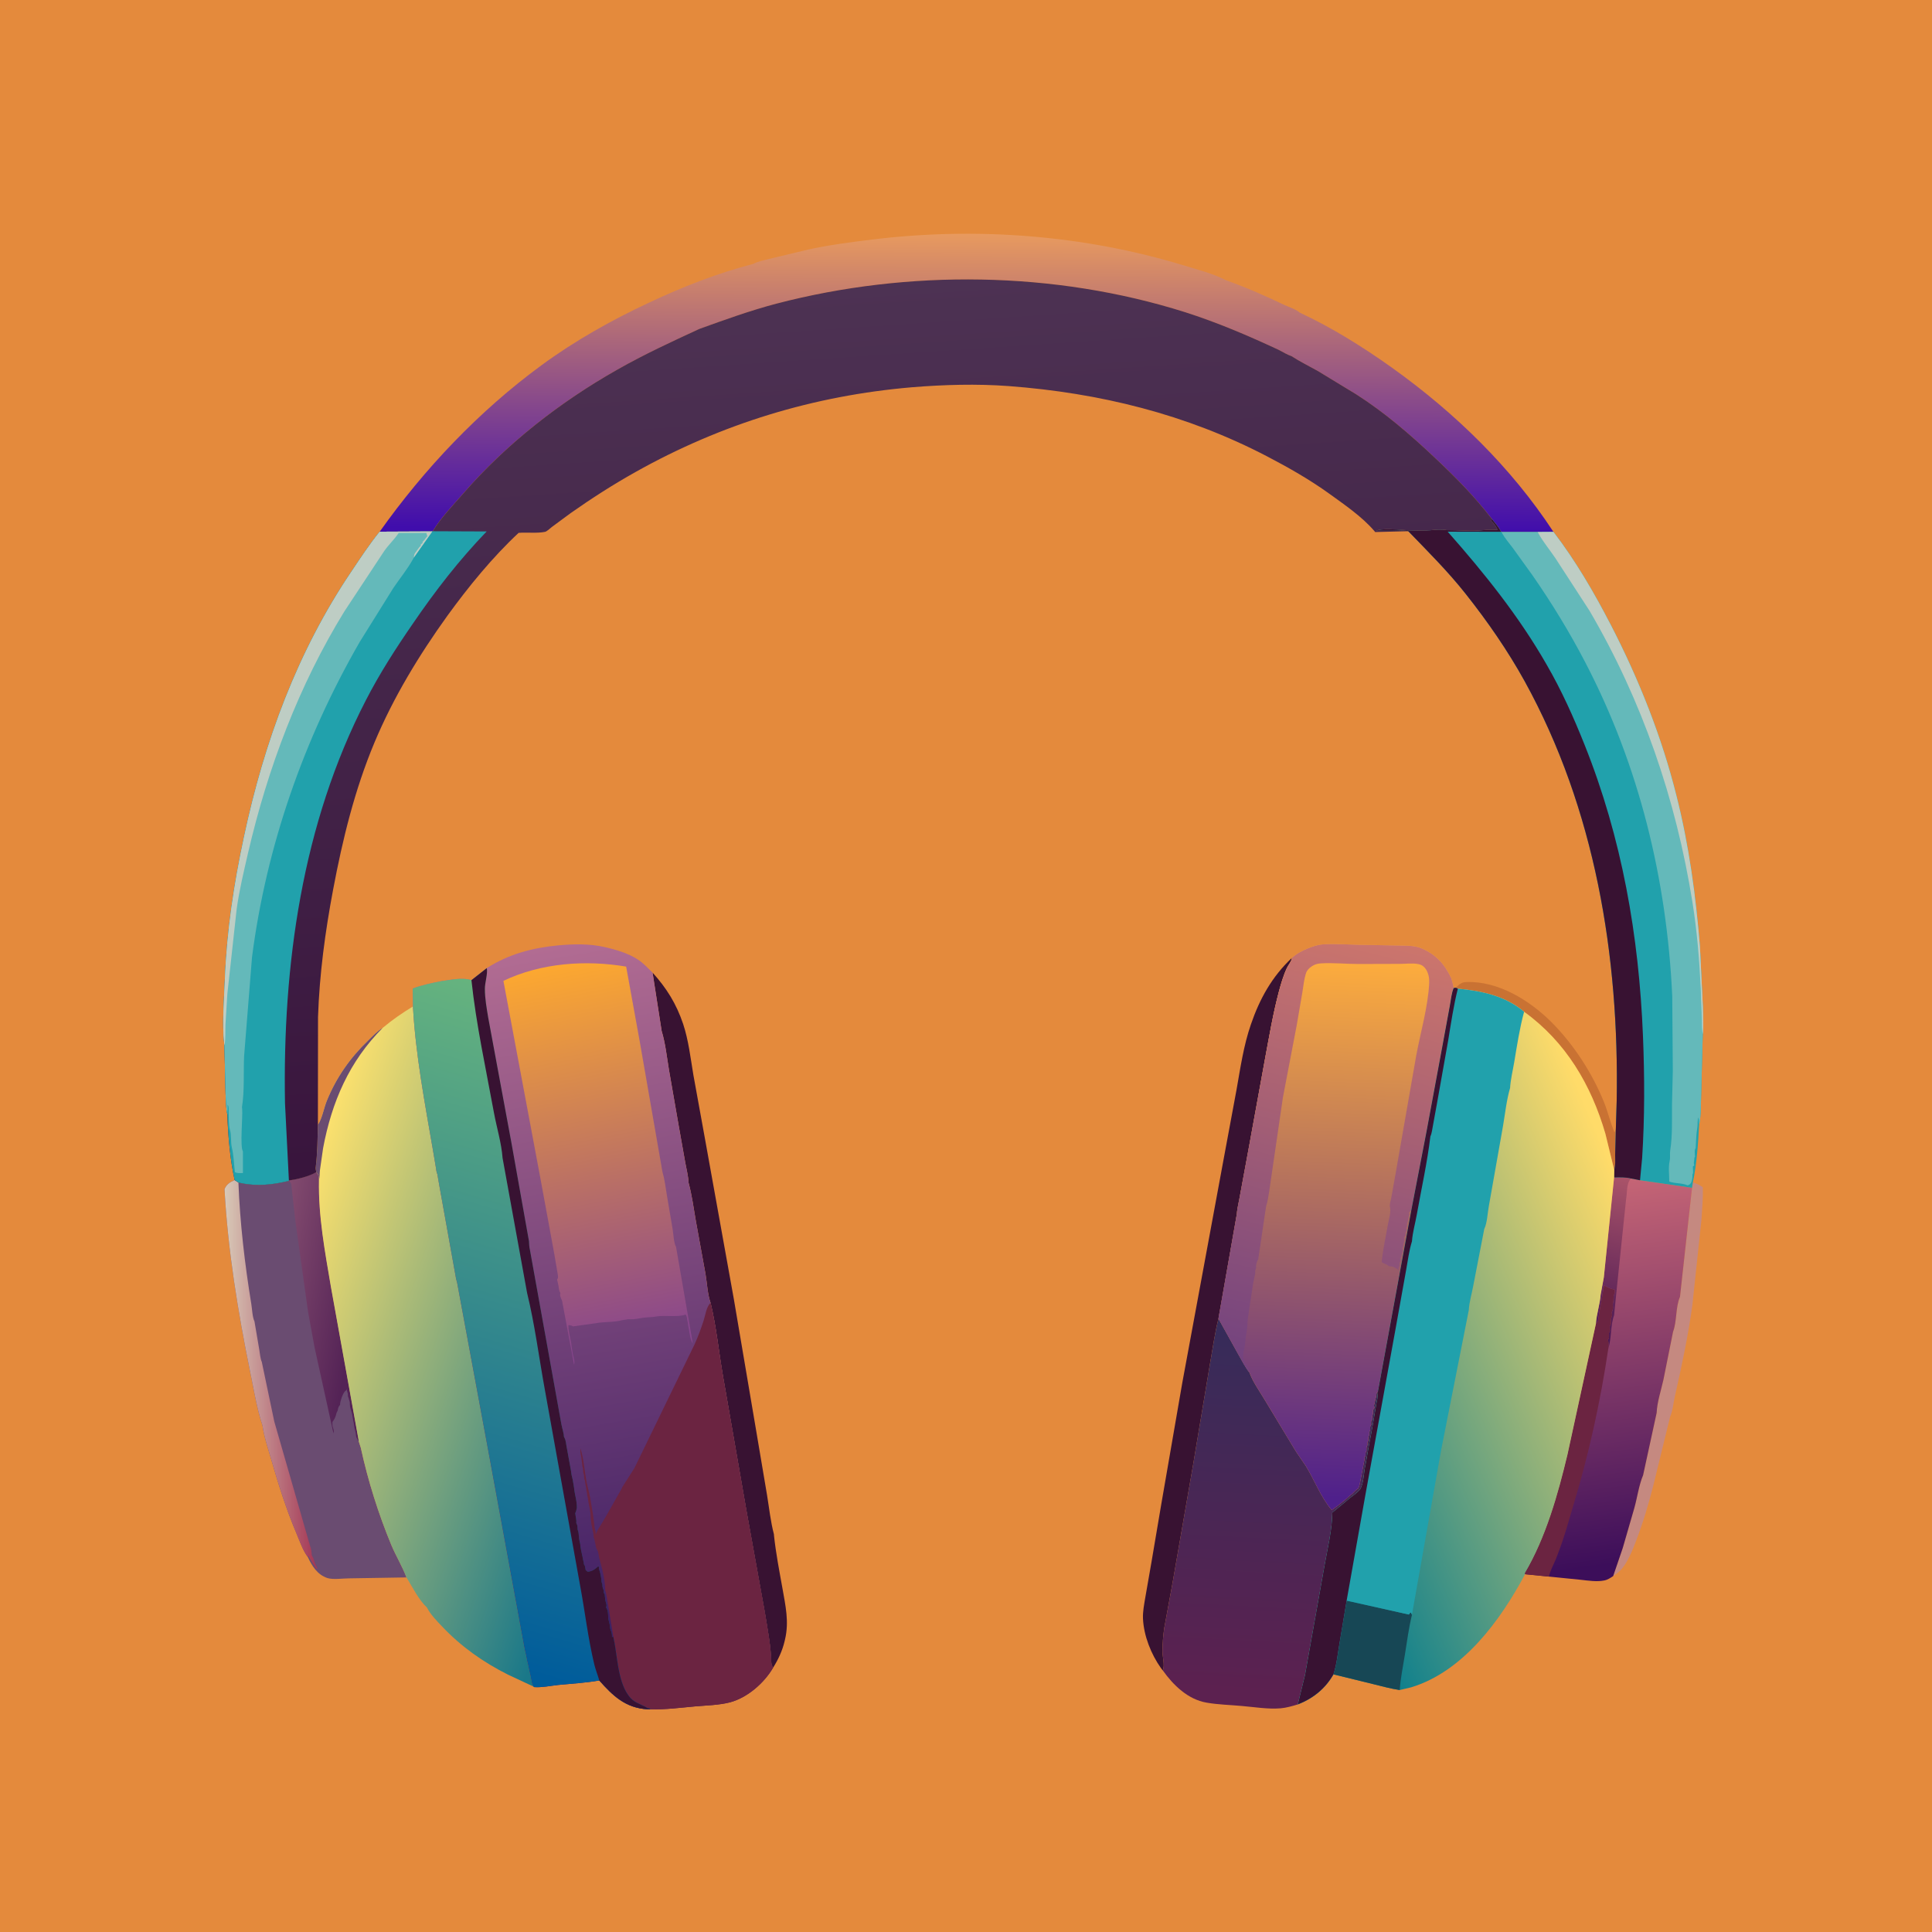 <?xml version="1.0" encoding="UTF-8"?>
<svg xmlns="http://www.w3.org/2000/svg" xmlns:xlink="http://www.w3.org/1999/xlink" width="64px" height="64px" viewBox="0 0 64 64" version="1.1">
<defs>
<linearGradient id="linear0" gradientUnits="userSpaceOnUse" x1="872.114" y1="834.496" x2="844.629" y2="627.573" gradientTransform="matrix(0.062,0,0,0.062,0,0)">
<stop offset="0" style="stop-color:rgb(23.529%,5.49%,35.294%);stop-opacity:1;"/>
<stop offset="1" style="stop-color:rgb(78.824%,40.392%,46.275%);stop-opacity:1;"/>
</linearGradient>
<linearGradient id="linear1" gradientUnits="userSpaceOnUse" x1="844.759" y1="711.84" x2="863.534" y2="624.293" gradientTransform="matrix(0.062,0,0,0.062,0,0)">
<stop offset="0" style="stop-color:rgb(29.02%,9.412%,32.941%);stop-opacity:1;"/>
<stop offset="1" style="stop-color:rgb(68.235%,33.725%,41.569%);stop-opacity:1;"/>
</linearGradient>
<linearGradient id="linear2" gradientUnits="userSpaceOnUse" x1="168.132" y1="728.278" x2="118.874" y2="728.215" gradientTransform="matrix(0.062,0,0,0.062,0,0)">
<stop offset="0" style="stop-color:rgb(64.706%,22.353%,34.118%);stop-opacity:1;"/>
<stop offset="1" style="stop-color:rgb(85.098%,80%,72.549%);stop-opacity:1;"/>
</linearGradient>
<linearGradient id="linear3" gradientUnits="userSpaceOnUse" x1="191.86" y1="691.63" x2="143.741" y2="682.46" gradientTransform="matrix(0.062,0,0,0.062,0,0)">
<stop offset="0" style="stop-color:rgb(32.941%,13.725%,33.725%);stop-opacity:1;"/>
<stop offset="1" style="stop-color:rgb(51.765%,29.804%,43.529%);stop-opacity:1;"/>
</linearGradient>
<linearGradient id="linear4" gradientUnits="userSpaceOnUse" x1="657.655" y1="903.664" x2="668.282" y2="702.175" gradientTransform="matrix(0.062,0,0,0.062,0,0)">
<stop offset="0" style="stop-color:rgb(36.078%,12.941%,31.373%);stop-opacity:1;"/>
<stop offset="1" style="stop-color:rgb(20.784%,17.255%,35.294%);stop-opacity:1;"/>
</linearGradient>
<linearGradient id="linear5" gradientUnits="userSpaceOnUse" x1="512.72" y1="123.923" x2="511.992" y2="282.918" gradientTransform="matrix(0.062,0,0,0.062,0,0)">
<stop offset="0" style="stop-color:rgb(91.373%,60.784%,36.863%);stop-opacity:1;"/>
<stop offset="1" style="stop-color:rgb(25.098%,5.098%,67.451%);stop-opacity:1;"/>
</linearGradient>
<linearGradient id="linear6" gradientUnits="userSpaceOnUse" x1="145.89" y1="678.777" x2="332.671" y2="741.072" gradientTransform="matrix(0.062,0,0,0.062,0,0)">
<stop offset="0" style="stop-color:rgb(100%,88.627%,42.745%);stop-opacity:1;"/>
<stop offset="1" style="stop-color:rgb(10.196%,47.059%,53.725%);stop-opacity:1;"/>
</linearGradient>
<linearGradient id="linear7" gradientUnits="userSpaceOnUse" x1="712.348" y1="509.367" x2="700.386" y2="799.789" gradientTransform="matrix(0.062,0,0,0.062,0,0)">
<stop offset="0" style="stop-color:rgb(100%,68.235%,23.529%);stop-opacity:1;"/>
<stop offset="1" style="stop-color:rgb(30.98%,12.549%,54.51%);stop-opacity:1;"/>
</linearGradient>
<linearGradient id="linear8" gradientUnits="userSpaceOnUse" x1="734.62" y1="497.677" x2="676.789" y2="730.301" gradientTransform="matrix(0.062,0,0,0.062,0,0)">
<stop offset="0" style="stop-color:rgb(80.392%,46.275%,42.353%);stop-opacity:1;"/>
<stop offset="1" style="stop-color:rgb(45.098%,26.275%,49.804%);stop-opacity:1;"/>
</linearGradient>
<linearGradient id="linear9" gradientUnits="userSpaceOnUse" x1="881.582" y1="671.9" x2="683.348" y2="754.873" gradientTransform="matrix(0.062,0,0,0.062,0,0)">
<stop offset="0" style="stop-color:rgb(100%,85.882%,41.176%);stop-opacity:1;"/>
<stop offset="1" style="stop-color:rgb(5.098%,49.804%,55.294%);stop-opacity:1;"/>
</linearGradient>
<linearGradient id="linear10" gradientUnits="userSpaceOnUse" x1="483.54" y1="602.174" x2="453.531" y2="151.83" gradientTransform="matrix(0.062,0,0,0.062,0,0)">
<stop offset="0" style="stop-color:rgb(22.353%,8.235%,23.922%);stop-opacity:1;"/>
<stop offset="1" style="stop-color:rgb(30.196%,19.608%,32.549%);stop-opacity:1;"/>
</linearGradient>
<linearGradient id="linear11" gradientUnits="userSpaceOnUse" x1="360.221" y1="861.814" x2="297.582" y2="500.081" gradientTransform="matrix(0.062,0,0,0.062,0,0)">
<stop offset="0" style="stop-color:rgb(24.706%,12.157%,39.216%);stop-opacity:1;"/>
<stop offset="1" style="stop-color:rgb(70.196%,42.745%,57.647%);stop-opacity:1;"/>
</linearGradient>
<linearGradient id="linear12" gradientUnits="userSpaceOnUse" x1="297.279" y1="510.991" x2="336.602" y2="716.77" gradientTransform="matrix(0.062,0,0,0.062,0,0)">
<stop offset="0" style="stop-color:rgb(100%,66.667%,18.039%);stop-opacity:1;"/>
<stop offset="1" style="stop-color:rgb(53.333%,27.451%,55.294%);stop-opacity:1;"/>
</linearGradient>
<linearGradient id="linear13" gradientUnits="userSpaceOnUse" x1="316.903" y1="538.948" x2="218.821" y2="875.284" gradientTransform="matrix(0.062,0,0,0.062,0,0)">
<stop offset="0" style="stop-color:rgb(40.392%,70.588%,49.412%);stop-opacity:1;"/>
<stop offset="1" style="stop-color:rgb(0%,36.078%,60.784%);stop-opacity:1;"/>
</linearGradient>
</defs>
<g id="surface1">
<rect x="0" y="0" width="64" height="64" style="fill:rgb(89.412%,54.118%,23.529%);fill-opacity:1;stroke:none;"/>
<path style=" stroke:none;fill-rule:nonzero;fill:rgb(78.824%,44.706%,20%);fill-opacity:1;" d="M 48.23 32.719 C 48.332 32.609 48.418 32.535 48.578 32.531 C 49.633 32.496 50.66 33.133 51.383 33.848 C 52.133 34.598 52.746 35.547 53.141 36.527 C 53.27 36.852 53.348 37.199 53.484 37.516 L 53.527 37.395 L 53.504 38.254 C 53.504 38.418 53.52 38.598 53.473 38.754 L 53.18 37.555 C 52.707 35.934 51.871 34.516 50.488 33.516 C 49.867 32.988 49.078 32.824 48.293 32.75 Z M 48.23 32.719 "/>
<path style=" stroke:none;fill-rule:nonzero;fill:rgb(77.255%,53.725%,50.196%);fill-opacity:1;" d="M 56.078 39.168 C 56.199 39.211 56.305 39.25 56.406 39.328 C 56.422 39.684 56.383 40.047 56.363 40.402 L 56.062 43.234 C 55.922 44.254 55.707 45.262 55.48 46.266 C 55.434 46.473 55.41 46.746 55.324 46.934 L 54.773 49.191 C 54.613 49.816 54.434 50.426 54.203 51.027 C 54.082 51.344 53.945 51.699 53.73 51.965 C 53.648 52.062 53.543 52.137 53.438 52.211 L 53.754 51.285 L 54.133 49.977 C 54.238 49.613 54.285 49.211 54.43 48.867 L 54.879 46.801 C 54.891 46.461 55.027 46.047 55.102 45.711 L 55.422 44.117 C 55.555 43.762 55.5 43.312 55.652 42.957 L 56.051 39.348 Z M 56.078 39.168 "/>
<path style=" stroke:none;fill-rule:nonzero;fill:rgb(21.961%,7.059%,19.608%);fill-opacity:1;" d="M 21.617 32.219 C 22.082 32.734 22.406 33.254 22.629 33.918 C 22.809 34.457 22.875 35.051 22.969 35.609 L 23.355 37.734 L 24.309 43.031 L 25.035 47.309 L 25.41 49.531 C 25.48 49.957 25.527 50.406 25.637 50.824 L 25.641 50.879 C 25.703 51.453 25.816 52.039 25.918 52.605 C 26.02 53.188 26.145 53.723 26.004 54.312 L 25.992 54.363 C 25.918 54.68 25.781 54.973 25.609 55.246 C 25.578 55.188 25.551 55.145 25.551 55.078 C 25.535 54.512 25.426 53.965 25.336 53.41 L 24.734 50.082 L 23.945 45.559 C 23.809 44.762 23.727 43.945 23.539 43.16 C 23.438 42.879 23.422 42.5 23.371 42.203 L 23.051 40.445 C 22.977 40.023 22.922 39.59 22.809 39.176 C 22.801 38.961 22.742 38.738 22.703 38.527 L 22.484 37.297 L 22.16 35.438 C 22.09 35.02 22.043 34.559 21.918 34.152 Z M 21.617 32.219 "/>
<path style=" stroke:none;fill-rule:nonzero;fill:rgb(21.961%,7.059%,19.608%);fill-opacity:1;" d="M 42.797 31.73 L 42.789 31.77 C 42.762 31.875 42.676 31.969 42.629 32.07 C 42.512 32.32 42.434 32.594 42.363 32.855 C 42.172 33.578 42.047 34.316 41.91 35.051 L 41.383 37.941 L 41.078 39.594 C 41.047 39.789 40.984 40.012 40.973 40.211 L 40.363 43.68 C 40.242 44.168 40.172 44.664 40.086 45.156 L 39.527 48.5 L 38.84 52.449 L 38.566 53.938 C 38.531 54.18 38.512 54.434 38.508 54.68 C 38.504 54.867 38.594 55.168 38.52 55.336 L 38.461 55.262 C 38.133 54.801 37.891 54.195 37.863 53.625 C 37.852 53.387 37.902 53.145 37.941 52.91 L 38.148 51.723 L 38.469 49.828 L 39.164 45.812 L 40.527 38.438 L 40.961 36.102 C 41.09 35.375 41.195 34.637 41.438 33.934 C 41.73 33.082 42.137 32.352 42.797 31.73 Z M 42.797 31.73 "/>
<path style=" stroke:none;fill-rule:nonzero;fill:url(#linear0);" d="M 53.469 39.004 C 53.656 39.004 53.844 38.992 54.027 39.039 L 54.328 39.098 L 56.051 39.348 L 55.652 42.957 C 55.5 43.312 55.555 43.762 55.422 44.117 L 55.102 45.711 C 55.027 46.047 54.891 46.461 54.879 46.801 L 54.43 48.867 C 54.285 49.211 54.238 49.613 54.133 49.977 L 53.754 51.285 L 53.438 52.211 C 53.348 52.27 53.25 52.336 53.141 52.355 C 52.902 52.406 52.605 52.359 52.359 52.332 L 51.312 52.227 L 50.52 52.148 L 50.508 52.117 C 51.207 50.938 51.609 49.508 51.926 48.18 L 52.867 43.848 C 52.887 43.527 53 43.215 53.023 42.891 L 53.129 42.316 Z M 53.469 39.004 "/>
<path style=" stroke:none;fill-rule:nonzero;fill:url(#linear1);" d="M 53.469 39.004 C 53.656 39.004 53.844 38.992 54.027 39.039 C 53.867 39.215 53.91 39.496 53.867 39.719 L 53.562 42.645 L 53.469 43.57 C 53.344 43.902 53.387 44.324 53.277 44.676 C 53.293 44.582 53.293 44.508 53.273 44.418 L 53.266 44.375 L 53.297 44.344 C 53.301 44.293 53.305 44.25 53.301 44.199 L 53.297 44.156 C 53.352 44.102 53.328 44.012 53.328 43.938 C 53.363 43.883 53.371 43.848 53.367 43.781 C 53.363 43.711 53.363 43.684 53.391 43.613 C 53.414 43.559 53.398 43.527 53.391 43.469 C 53.422 43.402 53.438 43.359 53.43 43.281 C 53.422 43.227 53.422 43.195 53.438 43.141 C 53.461 43.059 53.438 42.953 53.469 42.883 C 53.504 42.801 53.496 42.809 53.484 42.719 C 53.367 42.699 53.27 42.656 53.168 42.598 L 53.137 42.582 L 52.996 43.383 L 52.949 43.664 C 52.945 43.727 52.941 43.758 52.902 43.805 L 52.867 43.848 C 52.887 43.527 53 43.215 53.023 42.891 L 53.129 42.316 Z M 53.469 39.004 "/>
<path style=" stroke:none;fill-rule:nonzero;fill:rgb(41.961%,14.118%,25.49%);fill-opacity:1;" d="M 52.867 43.848 L 52.902 43.805 C 52.941 43.758 52.945 43.727 52.949 43.664 L 52.996 43.383 L 53.137 42.582 L 53.168 42.598 C 53.27 42.656 53.367 42.699 53.484 42.719 C 53.496 42.809 53.504 42.801 53.469 42.883 C 53.438 42.953 53.461 43.059 53.438 43.141 C 53.422 43.195 53.422 43.227 53.43 43.281 C 53.438 43.359 53.422 43.402 53.391 43.469 C 53.398 43.527 53.414 43.559 53.391 43.613 C 53.363 43.684 53.363 43.711 53.367 43.781 C 53.371 43.848 53.363 43.883 53.328 43.938 C 53.328 44.012 53.352 44.102 53.297 44.156 L 53.301 44.199 C 53.305 44.25 53.301 44.293 53.297 44.344 L 53.266 44.375 L 53.273 44.418 C 53.293 44.508 53.293 44.582 53.277 44.676 C 53.012 46.453 52.629 48.195 52.105 49.914 C 51.957 50.41 51.824 50.91 51.637 51.391 L 51.543 51.641 C 51.469 51.82 51.348 52.035 51.312 52.227 L 50.52 52.148 L 50.508 52.117 C 51.207 50.938 51.609 49.508 51.926 48.18 Z M 52.867 43.848 "/>
<path style=" stroke:none;fill-rule:nonzero;fill:rgb(41.569%,29.804%,44.314%);fill-opacity:1;" d="M 10.48 38.828 C 10.562 38.926 10.555 38.969 10.566 39.094 C 10.543 40.293 10.762 41.449 10.961 42.625 L 11.887 47.754 L 11.953 47.961 C 12.191 49.055 12.535 50.148 12.965 51.184 C 13.117 51.543 13.328 51.891 13.465 52.254 L 11.566 52.285 C 11.371 52.285 11.023 52.336 10.84 52.273 C 10.516 52.164 10.332 51.875 10.199 51.582 C 10.039 51.375 9.934 51.066 9.832 50.824 C 9.484 50.004 9.219 49.16 8.973 48.305 C 8.871 47.953 8.746 47.586 8.695 47.223 C 8.508 46.66 8.406 46.02 8.285 45.438 C 7.883 43.457 7.547 41.414 7.438 39.391 C 7.504 39.23 7.621 39.16 7.773 39.09 L 7.898 39.172 L 7.93 39.18 L 7.98 39.191 C 8.508 39.305 9.051 39.246 9.57 39.117 L 9.57 39.102 C 9.832 39.074 10.254 38.965 10.48 38.828 Z M 10.48 38.828 "/>
<path style=" stroke:none;fill-rule:nonzero;fill:url(#linear2);" d="M 7.773 39.09 L 7.898 39.172 C 7.949 40.512 8.109 41.871 8.324 43.191 C 8.352 43.355 8.359 43.629 8.43 43.773 L 8.59 44.715 C 8.609 44.824 8.625 45.02 8.672 45.113 L 9.086 47.09 L 10.273 51.215 C 10.309 51.309 10.32 51.387 10.324 51.484 C 10.328 51.531 10.344 51.555 10.367 51.598 C 10.414 51.68 10.371 51.598 10.402 51.699 L 10.441 51.801 L 10.516 51.969 L 10.484 51.965 L 10.375 51.812 L 10.211 51.535 L 10.199 51.582 C 10.039 51.375 9.934 51.066 9.832 50.824 C 9.484 50.004 9.219 49.16 8.973 48.305 C 8.871 47.953 8.746 47.586 8.695 47.223 C 8.508 46.66 8.406 46.02 8.285 45.438 C 7.883 43.457 7.547 41.414 7.438 39.391 C 7.504 39.23 7.621 39.16 7.773 39.09 Z M 7.773 39.09 "/>
<path style=" stroke:none;fill-rule:nonzero;fill:url(#linear3);" d="M 10.48 38.828 C 10.562 38.926 10.555 38.969 10.566 39.094 C 10.543 40.293 10.762 41.449 10.961 42.625 L 11.887 47.754 L 11.828 47.656 C 11.797 47.609 11.797 47.578 11.789 47.52 C 11.785 47.48 11.781 47.449 11.77 47.406 C 11.75 47.34 11.734 47.277 11.727 47.207 L 11.719 47.141 C 11.688 47.023 11.68 46.898 11.648 46.781 C 11.625 46.699 11.594 46.629 11.59 46.543 L 11.586 46.445 C 11.578 46.41 11.559 46.348 11.547 46.312 C 11.52 46.23 11.527 46.293 11.523 46.227 C 11.523 46.18 11.527 46.195 11.516 46.148 L 11.492 46.062 L 11.484 46.016 L 11.465 46.059 L 11.434 46.082 C 11.359 46.152 11.273 46.398 11.266 46.508 L 11.266 46.539 C 11.227 46.582 11.215 46.602 11.199 46.66 L 11.188 46.719 L 11.148 46.805 C 11.117 46.922 11.105 46.969 11.035 47.074 L 11.012 47.105 C 11.008 47.18 11.008 47.227 11.031 47.297 C 11.059 47.375 11.066 47.402 11.047 47.484 L 10.43 44.68 L 10.422 44.648 L 10.203 43.445 L 9.785 40.449 L 9.672 39.449 C 9.664 39.395 9.66 39.23 9.633 39.188 C 9.617 39.16 9.59 39.141 9.57 39.117 L 9.57 39.102 C 9.832 39.074 10.254 38.965 10.48 38.828 Z M 10.48 38.828 "/>
<path style=" stroke:none;fill-rule:nonzero;fill:url(#linear4);" d="M 38.52 55.336 C 38.594 55.168 38.504 54.867 38.508 54.68 C 38.512 54.434 38.531 54.18 38.566 53.938 L 38.84 52.449 L 39.527 48.5 L 40.086 45.156 C 40.172 44.664 40.242 44.168 40.363 43.68 L 41.027 44.875 C 41.141 45.074 41.25 45.289 41.391 45.469 C 41.496 45.766 41.715 46.07 41.879 46.344 L 42.93 48.082 L 43.262 48.57 C 43.543 49.031 43.762 49.609 44.109 50.016 C 44.188 49.992 44.211 49.941 44.281 49.906 L 44.547 49.695 L 44.75 49.516 L 44.785 49.492 C 44.852 49.434 44.91 49.348 44.992 49.312 C 45.02 49.254 45.035 49.203 45.047 49.141 L 45.195 48.375 C 45.207 48.312 45.203 48.336 45.203 48.266 L 45.234 48.234 C 45.234 48.156 45.223 48.129 45.266 48.062 C 45.266 47.984 45.254 47.941 45.297 47.875 C 45.297 47.801 45.285 47.781 45.328 47.719 C 45.328 47.641 45.316 47.598 45.359 47.531 C 45.359 47.457 45.348 47.438 45.391 47.375 C 45.391 47.309 45.371 47.254 45.422 47.203 C 45.422 47.16 45.414 47.117 45.422 47.078 C 45.438 47.016 45.477 47.059 45.461 46.973 C 45.449 46.906 45.449 46.938 45.469 46.875 C 45.484 46.816 45.484 46.762 45.484 46.703 L 45.531 46.641 L 45.523 46.598 C 45.512 46.527 45.512 46.566 45.531 46.5 L 45.555 46.383 C 45.566 46.328 45.559 46.355 45.578 46.297 C 45.594 46.25 45.598 46.211 45.598 46.16 L 45.648 46.086 C 45.641 46.203 45.637 46.32 45.605 46.438 L 45.547 46.781 L 45.484 47.156 L 45.422 47.5 L 45.355 47.844 L 45.234 48.527 C 45.18 48.75 45.176 49.133 45.066 49.32 C 45.016 49.41 44.805 49.562 44.719 49.625 L 44.344 49.938 L 44.133 50.109 L 44.133 50.172 C 44.121 50.719 43.973 51.309 43.879 51.852 L 43.23 55.492 L 42.992 56.461 C 42.812 56.516 42.609 56.574 42.422 56.59 C 41.996 56.625 41.555 56.547 41.129 56.512 C 40.746 56.477 40.348 56.469 39.969 56.402 C 39.352 56.297 38.867 55.824 38.52 55.336 Z M 38.52 55.336 "/>
<path style=" stroke:none;fill-rule:nonzero;fill:url(#linear5);" d="M 24.953 8.742 C 25.109 8.656 25.289 8.629 25.457 8.582 L 26.777 8.266 C 27.477 8.113 28.191 8.02 28.902 7.934 C 32.328 7.516 35.883 7.781 39.191 8.785 C 39.648 8.926 40.191 9.062 40.617 9.285 C 41.273 9.516 41.918 9.801 42.547 10.102 C 42.695 10.172 42.938 10.246 43.055 10.355 C 44.129 10.855 45.152 11.496 46.117 12.184 C 48.191 13.668 50.059 15.48 51.461 17.621 L 50.941 17.625 L 49.742 17.625 L 49.727 17.617 C 49.652 17.465 49.523 17.32 49.418 17.188 C 48.84 16.434 48.191 15.781 47.5 15.133 C 46.695 14.375 45.859 13.656 44.922 13.059 L 43.648 12.285 C 43.363 12.125 43.062 11.98 42.789 11.801 C 42.637 11.746 42.492 11.66 42.352 11.586 C 41.344 11.117 40.312 10.676 39.254 10.34 C 34.934 8.977 30.094 8.918 25.719 10.059 C 24.844 10.289 24.016 10.59 23.168 10.895 C 22.246 11.32 21.34 11.738 20.453 12.242 C 18.551 13.316 16.762 14.711 15.328 16.367 C 14.992 16.754 14.598 17.16 14.336 17.598 L 14.32 17.605 L 12.578 17.613 C 14.055 15.531 15.871 13.613 17.934 12.102 C 19.039 11.289 20.27 10.598 21.512 10.02 C 22.625 9.496 23.762 9.051 24.953 8.742 Z M 24.953 8.742 "/>
<path style=" stroke:none;fill-rule:nonzero;fill:rgb(12.941%,63.137%,67.451%);fill-opacity:1;" d="M 46.652 17.598 C 46.543 17.566 46.414 17.582 46.301 17.582 L 45.594 17.582 C 45.738 17.5 46.281 17.539 46.469 17.555 C 46.785 17.582 47.184 17.59 47.5 17.555 C 47.617 17.543 47.758 17.543 47.875 17.555 L 47.922 17.562 C 48.309 17.559 48.754 17.609 49.141 17.562 C 49.297 17.543 49.449 17.566 49.609 17.547 C 49.566 17.457 49.504 17.363 49.434 17.289 L 49.398 17.258 L 49.418 17.188 C 49.523 17.32 49.652 17.465 49.727 17.617 L 49.742 17.625 L 50.941 17.625 L 51.461 17.621 C 52.195 18.578 52.805 19.629 53.359 20.699 C 54.293 22.508 55.051 24.414 55.543 26.391 C 55.953 28.02 56.176 29.676 56.312 31.344 L 56.41 33.371 C 56.414 33.668 56.434 33.977 56.406 34.266 L 56.352 36.289 C 56.34 36.602 56.352 36.957 56.285 37.258 C 56.254 37.883 56.207 38.559 56.078 39.168 L 56.051 39.348 L 54.328 39.098 L 54.027 39.039 C 53.844 38.992 53.656 39.004 53.469 39.004 L 53.473 38.754 C 53.52 38.598 53.504 38.418 53.504 38.254 L 53.527 37.395 L 53.555 36.469 C 53.641 31.668 52.844 26.805 50.504 22.562 C 49.945 21.551 49.27 20.578 48.555 19.676 C 47.973 18.938 47.305 18.273 46.652 17.598 Z M 46.652 17.598 "/>
<path style=" stroke:none;fill-rule:nonzero;fill:rgb(21.961%,7.059%,19.608%);fill-opacity:1;" d="M 46.652 17.598 C 46.543 17.566 46.414 17.582 46.301 17.582 L 45.594 17.582 C 45.738 17.5 46.281 17.539 46.469 17.555 C 46.785 17.582 47.184 17.59 47.5 17.555 C 47.617 17.543 47.758 17.543 47.875 17.555 L 47.922 17.562 C 48.309 17.559 48.754 17.609 49.141 17.562 C 49.297 17.543 49.449 17.566 49.609 17.547 C 49.566 17.457 49.504 17.363 49.434 17.289 L 49.398 17.258 L 49.418 17.188 C 49.523 17.32 49.652 17.465 49.727 17.617 L 47.957 17.613 C 49.172 18.988 50.32 20.418 51.234 22.016 C 51.727 22.867 52.125 23.754 52.488 24.664 C 53.73 27.766 54.293 31.008 54.426 34.332 C 54.48 35.676 54.484 37.016 54.398 38.359 L 54.328 39.098 L 54.027 39.039 C 53.844 38.992 53.656 39.004 53.469 39.004 L 53.473 38.754 C 53.52 38.598 53.504 38.418 53.504 38.254 L 53.527 37.395 L 53.555 36.469 C 53.641 31.668 52.844 26.805 50.504 22.562 C 49.945 21.551 49.27 20.578 48.555 19.676 C 47.973 18.938 47.305 18.273 46.652 17.598 Z M 46.652 17.598 "/>
<path style=" stroke:none;fill-rule:nonzero;fill:rgb(39.216%,72.549%,72.941%);fill-opacity:1;" d="M 51.461 17.621 C 52.195 18.578 52.805 19.629 53.359 20.699 C 54.293 22.508 55.051 24.414 55.543 26.391 C 55.953 28.02 56.176 29.676 56.312 31.344 L 56.41 33.371 C 56.414 33.668 56.434 33.977 56.406 34.266 L 56.352 36.289 C 56.34 36.602 56.352 36.957 56.285 37.258 L 56.266 37.016 C 56.219 37.105 56.246 37.246 56.227 37.348 C 56.188 37.57 56.184 37.805 56.172 38.031 C 56.121 38.105 56.145 38.223 56.148 38.312 C 56.125 38.359 56.133 38.336 56.125 38.406 L 56.117 38.469 C 56.109 38.535 56.105 38.496 56.117 38.566 L 56.125 38.609 L 56.078 38.641 L 56.086 38.844 C 56.062 38.969 56.074 38.812 56.066 38.914 C 56.066 38.961 56.066 39.008 56.055 39.059 L 56.047 39.094 C 56.039 39.121 56.035 39.148 56.023 39.172 C 55.988 39.23 55.969 39.246 55.906 39.266 C 55.707 39.18 55.508 39.215 55.297 39.141 C 55.297 38.93 55.262 38.664 55.309 38.461 C 55.336 38.34 55.309 38.227 55.328 38.109 C 55.406 37.617 55.383 37.094 55.387 36.59 L 55.414 35.473 L 55.395 32.992 C 55.215 29.133 54.305 25.379 52.516 21.945 C 51.992 20.938 51.406 19.98 50.758 19.047 L 50.105 18.141 C 49.992 17.988 49.852 17.832 49.762 17.668 L 49.742 17.625 L 50.941 17.625 Z M 51.461 17.621 "/>
<path style=" stroke:none;fill-rule:nonzero;fill:rgb(74.51%,80.392%,76.863%);fill-opacity:1;" d="M 51.461 17.621 C 52.195 18.578 52.805 19.629 53.359 20.699 C 54.293 22.508 55.051 24.414 55.543 26.391 C 55.953 28.02 56.176 29.676 56.312 31.344 L 56.41 33.371 C 56.414 33.668 56.434 33.977 56.406 34.266 C 56.375 34.105 56.383 33.93 56.379 33.766 L 56.34 32.746 C 56.293 31.789 56.215 30.82 56.062 29.875 C 55.52 26.477 54.398 23.207 52.656 20.234 L 51.523 18.488 C 51.344 18.223 51.125 17.961 50.969 17.68 L 50.941 17.625 Z M 51.461 17.621 "/>
<path style=" stroke:none;fill-rule:nonzero;fill:url(#linear6);" d="M 12.68 34.047 C 13.004 33.777 13.32 33.559 13.68 33.34 C 13.766 34.934 14.074 36.539 14.344 38.109 L 14.438 38.664 C 14.449 38.73 14.457 38.836 14.488 38.895 L 14.551 39.258 L 15.109 42.363 L 15.145 42.5 L 16.168 48.023 L 17.387 54.648 L 17.426 54.812 L 17.469 55.031 L 17.5 55.156 C 17.523 55.25 17.535 55.344 17.562 55.438 L 17.617 55.707 C 17.625 55.766 17.652 55.816 17.676 55.871 L 16.832 55.477 C 16.012 55.066 15.281 54.551 14.652 53.887 C 14.48 53.707 14.254 53.477 14.145 53.254 C 13.871 53 13.66 52.57 13.465 52.254 C 13.328 51.891 13.117 51.543 12.965 51.184 C 12.535 50.148 12.191 49.055 11.953 47.961 L 11.887 47.754 L 10.961 42.625 C 10.762 41.449 10.543 40.293 10.566 39.094 C 10.555 38.969 10.562 38.926 10.48 38.828 C 10.461 38.758 10.449 38.715 10.461 38.645 C 10.516 38.184 10.52 37.719 10.531 37.258 C 10.672 37.059 10.73 36.695 10.828 36.461 C 11.145 35.684 11.598 35.043 12.199 34.465 C 12.352 34.316 12.5 34.156 12.68 34.047 Z M 12.68 34.047 "/>
<path style=" stroke:none;fill-rule:nonzero;fill:rgb(41.569%,29.804%,44.314%);fill-opacity:1;" d="M 10.531 37.258 C 10.672 37.059 10.73 36.695 10.828 36.461 C 11.145 35.684 11.598 35.043 12.199 34.465 C 12.352 34.316 12.5 34.156 12.68 34.047 C 11.57 35.156 10.988 36.508 10.703 38.035 L 10.598 38.766 C 10.586 38.875 10.594 38.988 10.566 39.094 C 10.555 38.969 10.562 38.926 10.48 38.828 C 10.461 38.758 10.449 38.715 10.461 38.645 C 10.516 38.184 10.52 37.719 10.531 37.258 Z M 10.531 37.258 "/>
<path style=" stroke:none;fill-rule:nonzero;fill:url(#linear7);" d="M 42.797 31.73 C 42.969 31.578 43.129 31.496 43.34 31.41 C 43.484 31.352 43.641 31.301 43.797 31.285 C 44.199 31.254 44.625 31.289 45.027 31.297 L 46.281 31.32 C 46.555 31.328 46.855 31.309 47.109 31.422 C 47.586 31.633 47.859 31.945 48.078 32.41 C 48.105 32.516 48.141 32.621 48.156 32.73 C 48.078 32.918 48.066 33.129 48.027 33.324 L 47.773 34.703 L 47.258 37.473 L 46.754 40.082 L 45.648 46.086 L 45.598 46.16 C 45.598 46.211 45.594 46.25 45.578 46.297 C 45.559 46.355 45.566 46.328 45.555 46.383 L 45.531 46.5 C 45.512 46.566 45.512 46.527 45.523 46.598 L 45.531 46.641 L 45.484 46.703 C 45.484 46.762 45.484 46.816 45.469 46.875 C 45.449 46.938 45.449 46.906 45.461 46.973 C 45.477 47.059 45.438 47.016 45.422 47.078 C 45.414 47.117 45.422 47.16 45.422 47.203 C 45.371 47.254 45.391 47.309 45.391 47.375 C 45.348 47.438 45.359 47.457 45.359 47.531 C 45.316 47.598 45.328 47.641 45.328 47.719 C 45.285 47.781 45.297 47.801 45.297 47.875 C 45.254 47.941 45.266 47.984 45.266 48.062 C 45.223 48.129 45.234 48.156 45.234 48.234 L 45.203 48.266 C 45.203 48.336 45.207 48.312 45.195 48.375 L 45.047 49.141 C 45.035 49.203 45.02 49.254 44.992 49.312 C 44.91 49.348 44.852 49.434 44.785 49.492 L 44.75 49.516 L 44.547 49.695 L 44.281 49.906 C 44.211 49.941 44.188 49.992 44.109 50.016 C 43.762 49.609 43.543 49.031 43.262 48.57 L 42.93 48.082 L 41.879 46.344 C 41.715 46.07 41.496 45.766 41.391 45.469 C 41.25 45.289 41.141 45.074 41.027 44.875 L 40.363 43.68 L 40.973 40.211 C 40.984 40.012 41.047 39.789 41.078 39.594 L 41.383 37.941 L 41.91 35.051 C 42.047 34.316 42.172 33.578 42.363 32.855 C 42.434 32.594 42.512 32.32 42.629 32.07 C 42.676 31.969 42.762 31.875 42.789 31.77 Z M 42.797 31.73 "/>
<path style=" stroke:none;fill-rule:nonzero;fill:url(#linear8);" d="M 42.797 31.73 C 42.969 31.578 43.129 31.496 43.34 31.41 C 43.484 31.352 43.641 31.301 43.797 31.285 C 44.199 31.254 44.625 31.289 45.027 31.297 L 46.281 31.32 C 46.555 31.328 46.855 31.309 47.109 31.422 C 47.586 31.633 47.859 31.945 48.078 32.41 C 48.105 32.516 48.141 32.621 48.156 32.73 C 48.078 32.918 48.066 33.129 48.027 33.324 L 47.773 34.703 L 47.258 37.473 L 46.754 40.082 L 46.672 40.172 L 46.688 40.234 C 46.656 40.305 46.664 40.371 46.641 40.438 C 46.613 40.52 46.609 40.535 46.609 40.625 C 46.551 40.711 46.609 40.68 46.594 40.75 C 46.578 40.836 46.543 40.809 46.562 40.922 L 46.516 40.984 C 46.52 41.027 46.531 41.082 46.516 41.125 C 46.488 41.199 46.484 41.199 46.484 41.281 C 46.426 41.367 46.48 41.355 46.469 41.438 C 46.457 41.512 46.422 41.527 46.422 41.625 C 46.379 41.688 46.391 41.707 46.391 41.781 C 46.348 41.844 46.359 41.863 46.359 41.938 C 46.32 42 46.328 42.008 46.328 42.078 L 46.312 42.055 C 46.234 42.008 46.16 41.953 46.062 41.949 L 46.016 41.949 C 45.973 41.914 45.945 41.891 45.891 41.871 C 45.84 41.855 45.812 41.84 45.77 41.812 C 45.809 41.395 45.906 40.973 45.977 40.559 C 46.008 40.387 46.074 40.188 46.051 40.012 L 46.043 39.984 C 46.023 39.898 46.07 39.773 46.086 39.688 L 46.234 38.859 L 46.914 34.969 C 47.059 34.184 47.305 33.359 47.344 32.566 C 47.352 32.406 47.324 32.246 47.234 32.105 C 47.18 32.02 47.094 31.957 46.988 31.938 C 46.797 31.898 46.559 31.93 46.359 31.93 L 45.004 31.934 C 44.59 31.934 44.152 31.887 43.746 31.914 C 43.633 31.922 43.547 31.949 43.453 32.012 C 43.359 32.074 43.293 32.145 43.258 32.25 C 43.199 32.441 43.176 32.66 43.145 32.859 L 42.953 33.977 L 42.5 36.344 L 42.039 39.5 C 42.012 39.652 41.992 39.816 41.941 39.961 L 41.68 41.715 C 41.652 41.762 41.637 41.793 41.625 41.844 L 41.617 41.883 C 41.605 41.934 41.609 41.914 41.609 41.969 C 41.609 42.027 41.617 42 41.594 42.047 C 41.566 42.102 41.59 42.145 41.578 42.203 C 41.562 42.285 41.539 42.387 41.52 42.469 L 41.504 42.562 L 41.336 43.684 C 41.316 43.832 41.328 43.977 41.297 44.125 C 41.262 44.273 41.258 44.441 41.234 44.594 C 41.215 44.703 41.16 44.898 41.184 45.004 C 41.211 45.164 41.367 45.285 41.391 45.469 C 41.25 45.289 41.141 45.074 41.027 44.875 L 40.363 43.68 L 40.973 40.211 C 40.984 40.012 41.047 39.789 41.078 39.594 L 41.383 37.941 L 41.91 35.051 C 42.047 34.316 42.172 33.578 42.363 32.855 C 42.434 32.594 42.512 32.32 42.629 32.07 C 42.676 31.969 42.762 31.875 42.789 31.77 Z M 42.797 31.73 "/>
<path style=" stroke:none;fill-rule:nonzero;fill:url(#linear9);" d="M 48.156 32.73 L 48.23 32.719 L 48.293 32.75 C 49.078 32.824 49.867 32.988 50.488 33.516 C 51.871 34.516 52.707 35.934 53.18 37.555 L 53.473 38.754 L 53.469 39.004 L 53.129 42.316 L 53.023 42.891 C 53 43.215 52.887 43.527 52.867 43.848 L 51.926 48.18 C 51.609 49.508 51.207 50.938 50.508 52.117 L 50.52 52.148 C 49.707 53.672 48.473 55.371 46.746 55.895 L 46.367 55.984 C 46.07 55.941 45.766 55.855 45.477 55.785 L 44.172 55.465 C 43.902 55.938 43.5 56.262 42.992 56.461 L 43.23 55.492 L 43.879 51.852 C 43.973 51.309 44.121 50.719 44.133 50.172 L 44.133 50.109 L 44.344 49.938 L 44.719 49.625 C 44.805 49.562 45.016 49.41 45.066 49.32 C 45.176 49.133 45.18 48.75 45.234 48.527 L 45.355 47.844 L 45.422 47.5 L 45.484 47.156 L 45.547 46.781 L 45.605 46.438 C 45.637 46.32 45.641 46.203 45.648 46.086 L 46.754 40.082 L 47.258 37.473 L 47.773 34.703 L 48.027 33.324 C 48.066 33.129 48.078 32.918 48.156 32.73 Z M 48.156 32.73 "/>
<path style=" stroke:none;fill-rule:nonzero;fill:rgb(9.02%,27.843%,33.333%);fill-opacity:1;" d="M 44.609 53.023 L 46.672 53.484 L 46.703 53.438 L 46.738 53.414 L 46.773 53.492 C 46.668 53.922 46.609 54.375 46.539 54.812 C 46.477 55.199 46.395 55.59 46.367 55.984 C 46.07 55.941 45.766 55.855 45.477 55.785 L 44.172 55.465 C 44.277 55.145 44.312 54.797 44.367 54.469 Z M 44.609 53.023 "/>
<path style=" stroke:none;fill-rule:nonzero;fill:rgb(12.941%,63.137%,67.451%);fill-opacity:1;" d="M 48.156 32.73 L 48.23 32.719 L 48.293 32.75 C 49.078 32.824 49.867 32.988 50.488 33.516 C 50.34 34.059 50.254 34.629 50.16 35.188 C 50.113 35.469 50.039 35.762 50.023 36.043 C 49.906 36.441 49.859 36.891 49.789 37.301 L 49.32 39.953 C 49.277 40.172 49.266 40.516 49.168 40.711 L 48.801 42.605 C 48.754 42.859 48.668 43.145 48.656 43.398 L 47.738 48.043 L 46.773 53.492 L 46.738 53.414 L 46.703 53.438 L 46.672 53.484 L 44.609 53.023 L 44.367 54.469 C 44.312 54.797 44.277 55.145 44.172 55.465 C 43.902 55.938 43.5 56.262 42.992 56.461 L 43.23 55.492 L 43.879 51.852 C 43.973 51.309 44.121 50.719 44.133 50.172 L 44.133 50.109 L 44.344 49.938 L 44.719 49.625 C 44.805 49.562 45.016 49.41 45.066 49.32 C 45.176 49.133 45.18 48.75 45.234 48.527 L 45.355 47.844 L 45.422 47.5 L 45.484 47.156 L 45.547 46.781 L 45.605 46.438 C 45.637 46.32 45.641 46.203 45.648 46.086 L 46.754 40.082 L 47.258 37.473 L 47.773 34.703 L 48.027 33.324 C 48.066 33.129 48.078 32.918 48.156 32.73 Z M 48.156 32.73 "/>
<path style=" stroke:none;fill-rule:nonzero;fill:rgb(21.961%,7.059%,19.608%);fill-opacity:1;" d="M 48.156 32.73 L 48.23 32.719 L 48.293 32.75 C 48.152 33.309 48.066 33.898 47.973 34.465 L 47.602 36.551 L 47.469 37.281 C 47.445 37.398 47.434 37.535 47.383 37.645 C 47.281 38.504 47.086 39.375 46.934 40.23 C 46.883 40.52 46.793 40.828 46.773 41.121 C 46.68 41.414 46.637 41.754 46.582 42.059 L 46.23 44.02 L 45.227 49.539 L 44.609 53.023 L 44.367 54.469 C 44.312 54.797 44.277 55.145 44.172 55.465 C 43.902 55.938 43.5 56.262 42.992 56.461 L 43.23 55.492 L 43.879 51.852 C 43.973 51.309 44.121 50.719 44.133 50.172 L 44.133 50.109 L 44.344 49.938 L 44.719 49.625 C 44.805 49.562 45.016 49.41 45.066 49.32 C 45.176 49.133 45.18 48.75 45.234 48.527 L 45.355 47.844 L 45.422 47.5 L 45.484 47.156 L 45.547 46.781 L 45.605 46.438 C 45.637 46.32 45.641 46.203 45.648 46.086 L 46.754 40.082 L 47.258 37.473 L 47.773 34.703 L 48.027 33.324 C 48.066 33.129 48.078 32.918 48.156 32.73 Z M 48.156 32.73 "/>
<path style=" stroke:none;fill-rule:nonzero;fill:url(#linear10);" d="M 23.168 10.895 C 24.016 10.59 24.844 10.289 25.719 10.059 C 30.094 8.918 34.934 8.977 39.254 10.34 C 40.312 10.676 41.344 11.117 42.352 11.586 C 42.492 11.66 42.637 11.746 42.789 11.801 C 43.062 11.98 43.363 12.125 43.648 12.285 L 44.922 13.059 C 45.859 13.656 46.695 14.375 47.5 15.133 C 48.191 15.781 48.84 16.434 49.418 17.188 L 49.398 17.258 L 49.434 17.289 C 49.504 17.363 49.566 17.457 49.609 17.547 C 49.449 17.566 49.297 17.543 49.141 17.562 C 48.754 17.609 48.309 17.559 47.922 17.562 L 47.875 17.555 C 47.758 17.543 47.617 17.543 47.5 17.555 C 47.184 17.59 46.785 17.582 46.469 17.555 C 46.281 17.539 45.738 17.5 45.594 17.582 L 46.301 17.582 C 46.414 17.582 46.543 17.566 46.652 17.598 L 46.621 17.598 L 45.555 17.625 L 45.523 17.586 C 45.121 17.117 44.539 16.719 44.035 16.355 C 43.391 15.891 42.691 15.492 41.988 15.125 C 39.297 13.719 36.426 13.016 33.41 12.789 C 32.355 12.711 31.266 12.742 30.215 12.828 C 26.957 13.105 23.906 14.035 21.051 15.637 C 20.312 16.051 19.598 16.508 18.906 16.996 L 18.281 17.457 C 18.234 17.496 18.113 17.605 18.059 17.617 C 17.801 17.672 17.453 17.629 17.18 17.652 C 16.312 18.461 15.516 19.438 14.82 20.398 C 13.879 21.707 13.031 23.102 12.406 24.594 C 11.75 26.16 11.348 27.805 11.035 29.469 C 10.773 30.855 10.582 32.273 10.535 33.688 L 10.531 37.258 C 10.52 37.719 10.516 38.184 10.461 38.645 C 10.449 38.715 10.461 38.758 10.48 38.828 C 10.254 38.965 9.832 39.074 9.57 39.102 L 9.57 39.117 C 9.051 39.246 8.508 39.305 7.98 39.191 L 7.93 39.18 L 7.898 39.172 L 7.773 39.09 C 7.621 38.406 7.555 37.613 7.531 36.914 C 7.48 36.703 7.488 36.457 7.473 36.238 L 7.434 34.629 L 7.426 34.562 C 7.355 33.879 7.422 33.121 7.449 32.434 C 7.512 30.836 7.746 29.285 8.082 27.723 C 8.75 24.586 9.852 21.574 11.66 18.906 C 11.953 18.469 12.246 18.023 12.578 17.613 L 14.32 17.605 L 14.336 17.598 C 14.598 17.16 14.992 16.754 15.328 16.367 C 16.762 14.711 18.551 13.316 20.453 12.242 C 21.34 11.738 22.246 11.32 23.168 10.895 Z M 23.168 10.895 "/>
<path style=" stroke:none;fill-rule:nonzero;fill:rgb(12.941%,63.137%,67.451%);fill-opacity:1;" d="M 14.336 17.598 L 16.121 17.605 C 15.207 18.555 14.426 19.562 13.684 20.648 C 13.117 21.469 12.578 22.305 12.121 23.195 C 10.004 27.297 9.359 31.98 9.441 36.547 L 9.57 39.102 L 9.57 39.117 C 9.051 39.246 8.508 39.305 7.98 39.191 L 7.93 39.18 L 7.898 39.172 L 7.773 39.09 C 7.621 38.406 7.555 37.613 7.531 36.914 C 7.48 36.703 7.488 36.457 7.473 36.238 L 7.434 34.629 L 7.426 34.562 C 7.355 33.879 7.422 33.121 7.449 32.434 C 7.512 30.836 7.746 29.285 8.082 27.723 C 8.75 24.586 9.852 21.574 11.66 18.906 C 11.953 18.469 12.246 18.023 12.578 17.613 L 14.32 17.605 Z M 14.336 17.598 "/>
<path style=" stroke:none;fill-rule:nonzero;fill:rgb(39.216%,72.549%,72.941%);fill-opacity:1;" d="M 12.578 17.613 L 14.32 17.605 L 13.707 18.473 L 13.68 18.523 C 13.5 18.852 13.242 19.164 13.031 19.477 L 11.918 21.262 C 10.07 24.469 8.82 28.035 8.348 31.711 L 8.086 34.992 C 8.062 35.535 8.102 36.145 8.016 36.672 L 8.023 36.75 C 8.043 37 7.945 37.988 8.047 38.141 L 8.047 38.859 C 7.957 38.859 7.863 38.871 7.781 38.828 C 7.75 38.562 7.742 38.266 7.68 38.008 C 7.637 37.824 7.672 37.605 7.617 37.426 C 7.574 37.277 7.578 37 7.574 36.84 C 7.57 36.762 7.59 36.652 7.539 36.594 C 7.543 36.703 7.539 36.805 7.531 36.914 C 7.48 36.703 7.488 36.457 7.473 36.238 L 7.434 34.629 L 7.426 34.562 C 7.355 33.879 7.422 33.121 7.449 32.434 C 7.512 30.836 7.746 29.285 8.082 27.723 C 8.75 24.586 9.852 21.574 11.66 18.906 C 11.953 18.469 12.246 18.023 12.578 17.613 Z M 12.578 17.613 "/>
<path style=" stroke:none;fill-rule:nonzero;fill:rgb(74.51%,80.392%,76.863%);fill-opacity:1;" d="M 12.578 17.613 L 14.32 17.605 L 13.707 18.473 C 13.719 18.414 13.715 18.371 13.75 18.32 C 13.816 18.238 13.859 18.152 13.938 18.078 L 13.938 18.039 L 14 17.984 L 14 17.945 C 14.066 17.887 14.07 17.875 14.117 17.805 L 14.156 17.766 L 14.145 17.727 C 14.129 17.68 14.133 17.699 14.125 17.656 L 13.207 17.656 C 13.062 17.871 12.879 18.039 12.73 18.25 L 11.41 20.25 C 9.898 22.707 8.871 25.441 8.219 28.246 C 8.078 28.863 7.926 29.488 7.84 30.113 L 7.531 32.926 L 7.469 33.934 C 7.457 34.156 7.48 34.414 7.434 34.629 L 7.426 34.562 C 7.355 33.879 7.422 33.121 7.449 32.434 C 7.512 30.836 7.746 29.285 8.082 27.723 C 8.75 24.586 9.852 21.574 11.66 18.906 C 11.953 18.469 12.246 18.023 12.578 17.613 Z M 12.578 17.613 "/>
<path style=" stroke:none;fill-rule:nonzero;fill:url(#linear11);" d="M 16.125 32.07 C 16.855 31.602 17.641 31.398 18.496 31.316 C 19.008 31.27 19.516 31.258 20.02 31.371 C 20.391 31.453 20.82 31.578 21.141 31.793 C 21.316 31.91 21.465 32.07 21.617 32.219 L 21.918 34.152 C 22.043 34.559 22.09 35.02 22.16 35.438 L 22.484 37.297 L 22.703 38.527 C 22.742 38.738 22.801 38.961 22.809 39.176 C 22.922 39.59 22.977 40.023 23.051 40.445 L 23.371 42.203 C 23.422 42.5 23.438 42.879 23.539 43.16 C 23.727 43.945 23.809 44.762 23.945 45.559 L 24.734 50.082 L 25.336 53.41 C 25.426 53.965 25.535 54.512 25.551 55.078 C 25.551 55.145 25.578 55.188 25.609 55.246 C 25.312 55.754 24.758 56.238 24.184 56.391 C 23.801 56.488 23.41 56.492 23.016 56.527 C 22.531 56.57 22.043 56.637 21.555 56.621 L 21.441 56.621 C 20.715 56.574 20.309 56.18 19.852 55.668 C 19.402 55.746 18.945 55.773 18.492 55.816 C 18.238 55.844 17.949 55.906 17.695 55.887 L 17.676 55.871 C 17.652 55.816 17.625 55.766 17.617 55.707 L 17.562 55.438 C 17.535 55.344 17.523 55.25 17.5 55.156 L 17.469 55.031 L 17.426 54.812 L 17.387 54.648 L 16.168 48.023 L 15.145 42.5 L 15.109 42.363 L 14.551 39.258 L 14.488 38.895 C 14.457 38.836 14.449 38.73 14.438 38.664 L 14.344 38.109 C 14.074 36.539 13.766 34.934 13.68 33.34 L 13.672 32.746 C 13.973 32.633 14.293 32.566 14.609 32.504 C 14.914 32.461 15.32 32.371 15.617 32.469 Z M 16.125 32.07 "/>
<path style=" stroke:none;fill-rule:nonzero;fill:rgb(41.961%,14.118%,25.49%);fill-opacity:1;" d="M 23.539 43.16 C 23.727 43.945 23.809 44.762 23.945 45.559 L 24.734 50.082 L 25.336 53.41 C 25.426 53.965 25.535 54.512 25.551 55.078 C 25.551 55.145 25.578 55.188 25.609 55.246 C 25.312 55.754 24.758 56.238 24.184 56.391 C 23.801 56.488 23.41 56.492 23.016 56.527 C 22.531 56.57 22.043 56.637 21.555 56.621 L 21.516 56.598 L 21.438 56.578 L 21.391 56.547 C 21.184 56.441 20.977 56.387 20.832 56.184 L 20.812 56.156 C 20.453 55.66 20.453 54.809 20.316 54.215 L 20.184 53.406 L 20.121 53.031 L 20.105 52.922 C 20.09 52.863 20.09 52.824 20.074 52.766 C 20.066 52.711 20.047 52.715 20.047 52.648 C 20.043 52.445 20.008 52.238 19.961 52.039 L 19.953 52 L 19.852 51.621 C 19.824 51.508 19.828 51.387 19.754 51.297 L 19.688 50.984 C 19.664 50.914 19.668 50.961 19.664 50.906 L 19.656 50.797 C 19.613 50.629 19.566 50.391 19.566 50.215 L 19.562 50.141 C 19.547 50.078 19.547 50.012 19.531 49.953 C 19.516 49.898 19.512 49.852 19.5 49.797 C 19.484 49.734 19.484 49.668 19.469 49.609 C 19.449 49.543 19.453 49.48 19.438 49.422 C 19.418 49.355 19.422 49.293 19.406 49.234 C 19.387 49.168 19.391 49.105 19.375 49.047 C 19.352 48.965 19.355 49.02 19.352 48.957 L 19.344 48.859 C 19.328 48.801 19.316 48.777 19.316 48.715 L 19.312 48.641 C 19.289 48.547 19.293 48.617 19.289 48.551 L 19.281 48.453 C 19.262 48.375 19.266 48.309 19.25 48.234 C 19.227 48.141 19.223 48.082 19.227 47.98 C 19.34 48.32 19.363 48.742 19.434 49.102 L 19.547 49.594 L 19.641 50.156 C 19.656 50.234 19.656 50.312 19.672 50.391 C 19.691 50.484 19.688 50.594 19.715 50.684 C 19.734 50.738 19.727 50.703 19.73 50.777 L 19.734 50.828 C 19.773 50.719 19.859 50.582 19.922 50.484 L 20.062 50.25 L 20.594 49.312 C 20.621 49.25 20.598 49.281 20.633 49.234 L 21.02 48.625 L 23.012 44.527 C 23.125 44.277 23.223 44.008 23.309 43.746 C 23.367 43.566 23.398 43.289 23.539 43.16 Z M 23.539 43.16 "/>
<path style=" stroke:none;fill-rule:nonzero;fill:url(#linear12);" d="M 17.906 39.059 L 16.676 32.492 C 17.922 31.898 19.395 31.793 20.742 32.02 L 21.195 34.516 L 21.945 38.824 C 22.02 39.074 22.051 39.352 22.094 39.609 L 22.281 40.711 C 22.309 40.867 22.316 41.172 22.395 41.305 L 22.949 44.5 C 22.871 44.387 22.875 44.297 22.844 44.172 C 22.828 44.109 22.828 44.043 22.812 43.984 C 22.793 43.918 22.797 43.855 22.781 43.797 C 22.758 43.711 22.766 43.613 22.711 43.547 C 22.445 43.645 22.039 43.559 21.75 43.609 C 21.602 43.637 21.461 43.633 21.309 43.652 C 21.172 43.672 21.035 43.707 20.895 43.703 C 20.852 43.703 20.812 43.695 20.77 43.707 C 20.715 43.719 20.656 43.723 20.605 43.734 C 20.32 43.809 20.004 43.781 19.719 43.836 L 18.984 43.938 C 18.926 43.906 18.895 43.898 18.828 43.898 C 18.824 44.09 18.891 44.309 18.922 44.5 L 18.938 44.625 C 18.957 44.719 18.965 44.824 18.988 44.914 C 19.012 45.004 19.047 45.125 19.016 45.207 L 18.676 43.391 L 18.621 43.094 C 18.594 43.027 18.547 42.945 18.555 42.875 L 18.562 42.828 C 18.539 42.789 18.527 42.77 18.52 42.723 C 18.508 42.621 18.488 42.52 18.461 42.418 C 18.445 42.363 18.477 42.375 18.484 42.328 C 18.492 42.277 18.469 42.176 18.461 42.125 L 18.363 41.547 Z M 17.906 39.059 "/>
<path style=" stroke:none;fill-rule:nonzero;fill:url(#linear13);" d="M 16.125 32.07 C 16.164 32.25 16.059 32.555 16.062 32.758 C 16.062 33.074 16.121 33.395 16.172 33.707 L 16.945 37.875 L 17.523 41.117 C 17.527 41.219 17.531 41.305 17.555 41.406 L 18.598 47.188 L 18.617 47.273 C 18.637 47.352 18.664 47.453 18.676 47.531 L 18.68 47.59 L 18.699 47.629 C 18.746 47.715 18.746 47.812 18.766 47.906 L 18.898 48.629 C 18.922 48.734 18.922 48.836 18.953 48.938 C 18.984 49.047 18.992 49.168 19.016 49.281 L 19.027 49.379 L 19.055 49.535 C 19.086 49.66 19.113 49.828 19.109 49.953 C 19.094 50.016 19.086 50.066 19.055 50.125 L 19.086 50.328 C 19.094 50.375 19.094 50.406 19.09 50.453 L 19.105 50.484 C 19.133 50.539 19.129 50.582 19.133 50.641 C 19.137 50.707 19.133 50.652 19.156 50.734 C 19.172 50.785 19.168 50.852 19.18 50.906 L 19.184 50.973 C 19.191 51.035 19.207 51.082 19.219 51.141 L 19.23 51.238 C 19.254 51.398 19.297 51.551 19.324 51.707 L 19.336 51.75 L 19.34 51.785 C 19.348 51.855 19.34 51.793 19.375 51.875 L 19.402 52.012 L 19.469 52.066 C 19.633 52.047 19.699 51.988 19.82 51.883 C 19.852 51.934 19.848 51.906 19.836 51.969 L 19.848 51.992 C 19.891 52.105 19.914 52.246 19.926 52.367 C 19.93 52.418 19.926 52.395 19.941 52.445 C 19.961 52.5 19.953 52.469 19.957 52.539 C 19.961 52.605 19.984 52.629 20 52.688 C 20.004 52.711 20 52.738 20 52.762 L 20.031 52.812 L 20.043 52.926 C 20.047 52.996 20.062 53.055 20.082 53.121 C 20.098 53.176 20.094 53.195 20.078 53.25 L 20.102 53.285 C 20.145 53.375 20.145 53.477 20.148 53.574 C 20.152 53.68 20.207 53.793 20.211 53.914 C 20.211 53.969 20.234 53.996 20.25 54.047 C 20.27 54.109 20.277 54.168 20.273 54.23 L 20.316 54.215 C 20.453 54.809 20.453 55.66 20.812 56.156 L 20.832 56.184 C 20.977 56.387 21.184 56.441 21.391 56.547 L 21.438 56.578 L 21.516 56.598 L 21.555 56.621 L 21.441 56.621 C 20.715 56.574 20.309 56.18 19.852 55.668 C 19.402 55.746 18.945 55.773 18.492 55.816 C 18.238 55.844 17.949 55.906 17.695 55.887 L 17.676 55.871 C 17.652 55.816 17.625 55.766 17.617 55.707 L 17.562 55.438 C 17.535 55.344 17.523 55.25 17.5 55.156 L 17.469 55.031 L 17.426 54.812 L 17.387 54.648 L 16.168 48.023 L 15.145 42.5 L 15.109 42.363 L 14.551 39.258 L 14.488 38.895 C 14.457 38.836 14.449 38.73 14.438 38.664 L 14.344 38.109 C 14.074 36.539 13.766 34.934 13.68 33.34 L 13.672 32.746 C 13.973 32.633 14.293 32.566 14.609 32.504 C 14.914 32.461 15.32 32.371 15.617 32.469 Z M 16.125 32.07 "/>
<path style=" stroke:none;fill-rule:nonzero;fill:rgb(21.961%,7.059%,19.608%);fill-opacity:1;" d="M 16.125 32.07 C 16.164 32.25 16.059 32.555 16.062 32.758 C 16.062 33.074 16.121 33.395 16.172 33.707 L 16.945 37.875 L 17.523 41.117 C 17.527 41.219 17.531 41.305 17.555 41.406 L 18.598 47.188 L 18.617 47.273 C 18.637 47.352 18.664 47.453 18.676 47.531 L 18.68 47.59 L 18.699 47.629 C 18.746 47.715 18.746 47.812 18.766 47.906 L 18.898 48.629 C 18.922 48.734 18.922 48.836 18.953 48.938 C 18.984 49.047 18.992 49.168 19.016 49.281 L 19.027 49.379 L 19.055 49.535 C 19.086 49.66 19.113 49.828 19.109 49.953 C 19.094 50.016 19.086 50.066 19.055 50.125 L 19.086 50.328 C 19.094 50.375 19.094 50.406 19.09 50.453 L 19.105 50.484 C 19.133 50.539 19.129 50.582 19.133 50.641 C 19.137 50.707 19.133 50.652 19.156 50.734 C 19.172 50.785 19.168 50.852 19.18 50.906 L 19.184 50.973 C 19.191 51.035 19.207 51.082 19.219 51.141 L 19.23 51.238 C 19.254 51.398 19.297 51.551 19.324 51.707 L 19.336 51.75 L 19.34 51.785 C 19.348 51.855 19.34 51.793 19.375 51.875 L 19.402 52.012 L 19.469 52.066 C 19.633 52.047 19.699 51.988 19.82 51.883 C 19.852 51.934 19.848 51.906 19.836 51.969 L 19.848 51.992 C 19.891 52.105 19.914 52.246 19.926 52.367 C 19.93 52.418 19.926 52.395 19.941 52.445 C 19.961 52.5 19.953 52.469 19.957 52.539 C 19.961 52.605 19.984 52.629 20 52.688 C 20.004 52.711 20 52.738 20 52.762 L 20.031 52.812 L 20.043 52.926 C 20.047 52.996 20.062 53.055 20.082 53.121 C 20.098 53.176 20.094 53.195 20.078 53.25 L 20.102 53.285 C 20.145 53.375 20.145 53.477 20.148 53.574 C 20.152 53.68 20.207 53.793 20.211 53.914 C 20.211 53.969 20.234 53.996 20.25 54.047 C 20.27 54.109 20.277 54.168 20.273 54.23 L 20.316 54.215 C 20.453 54.809 20.453 55.66 20.812 56.156 L 20.832 56.184 C 20.977 56.387 21.184 56.441 21.391 56.547 L 21.438 56.578 L 21.516 56.598 L 21.555 56.621 L 21.441 56.621 C 20.715 56.574 20.309 56.18 19.852 55.668 C 19.801 55.484 19.727 55.309 19.684 55.125 C 19.48 54.273 19.379 53.395 19.219 52.535 L 18.043 46.004 C 17.852 44.953 17.715 43.871 17.461 42.832 L 16.648 38.359 C 16.613 37.871 16.453 37.348 16.363 36.863 C 16.098 35.414 15.773 33.938 15.617 32.469 Z M 16.125 32.07 "/>
</g>
</svg>
